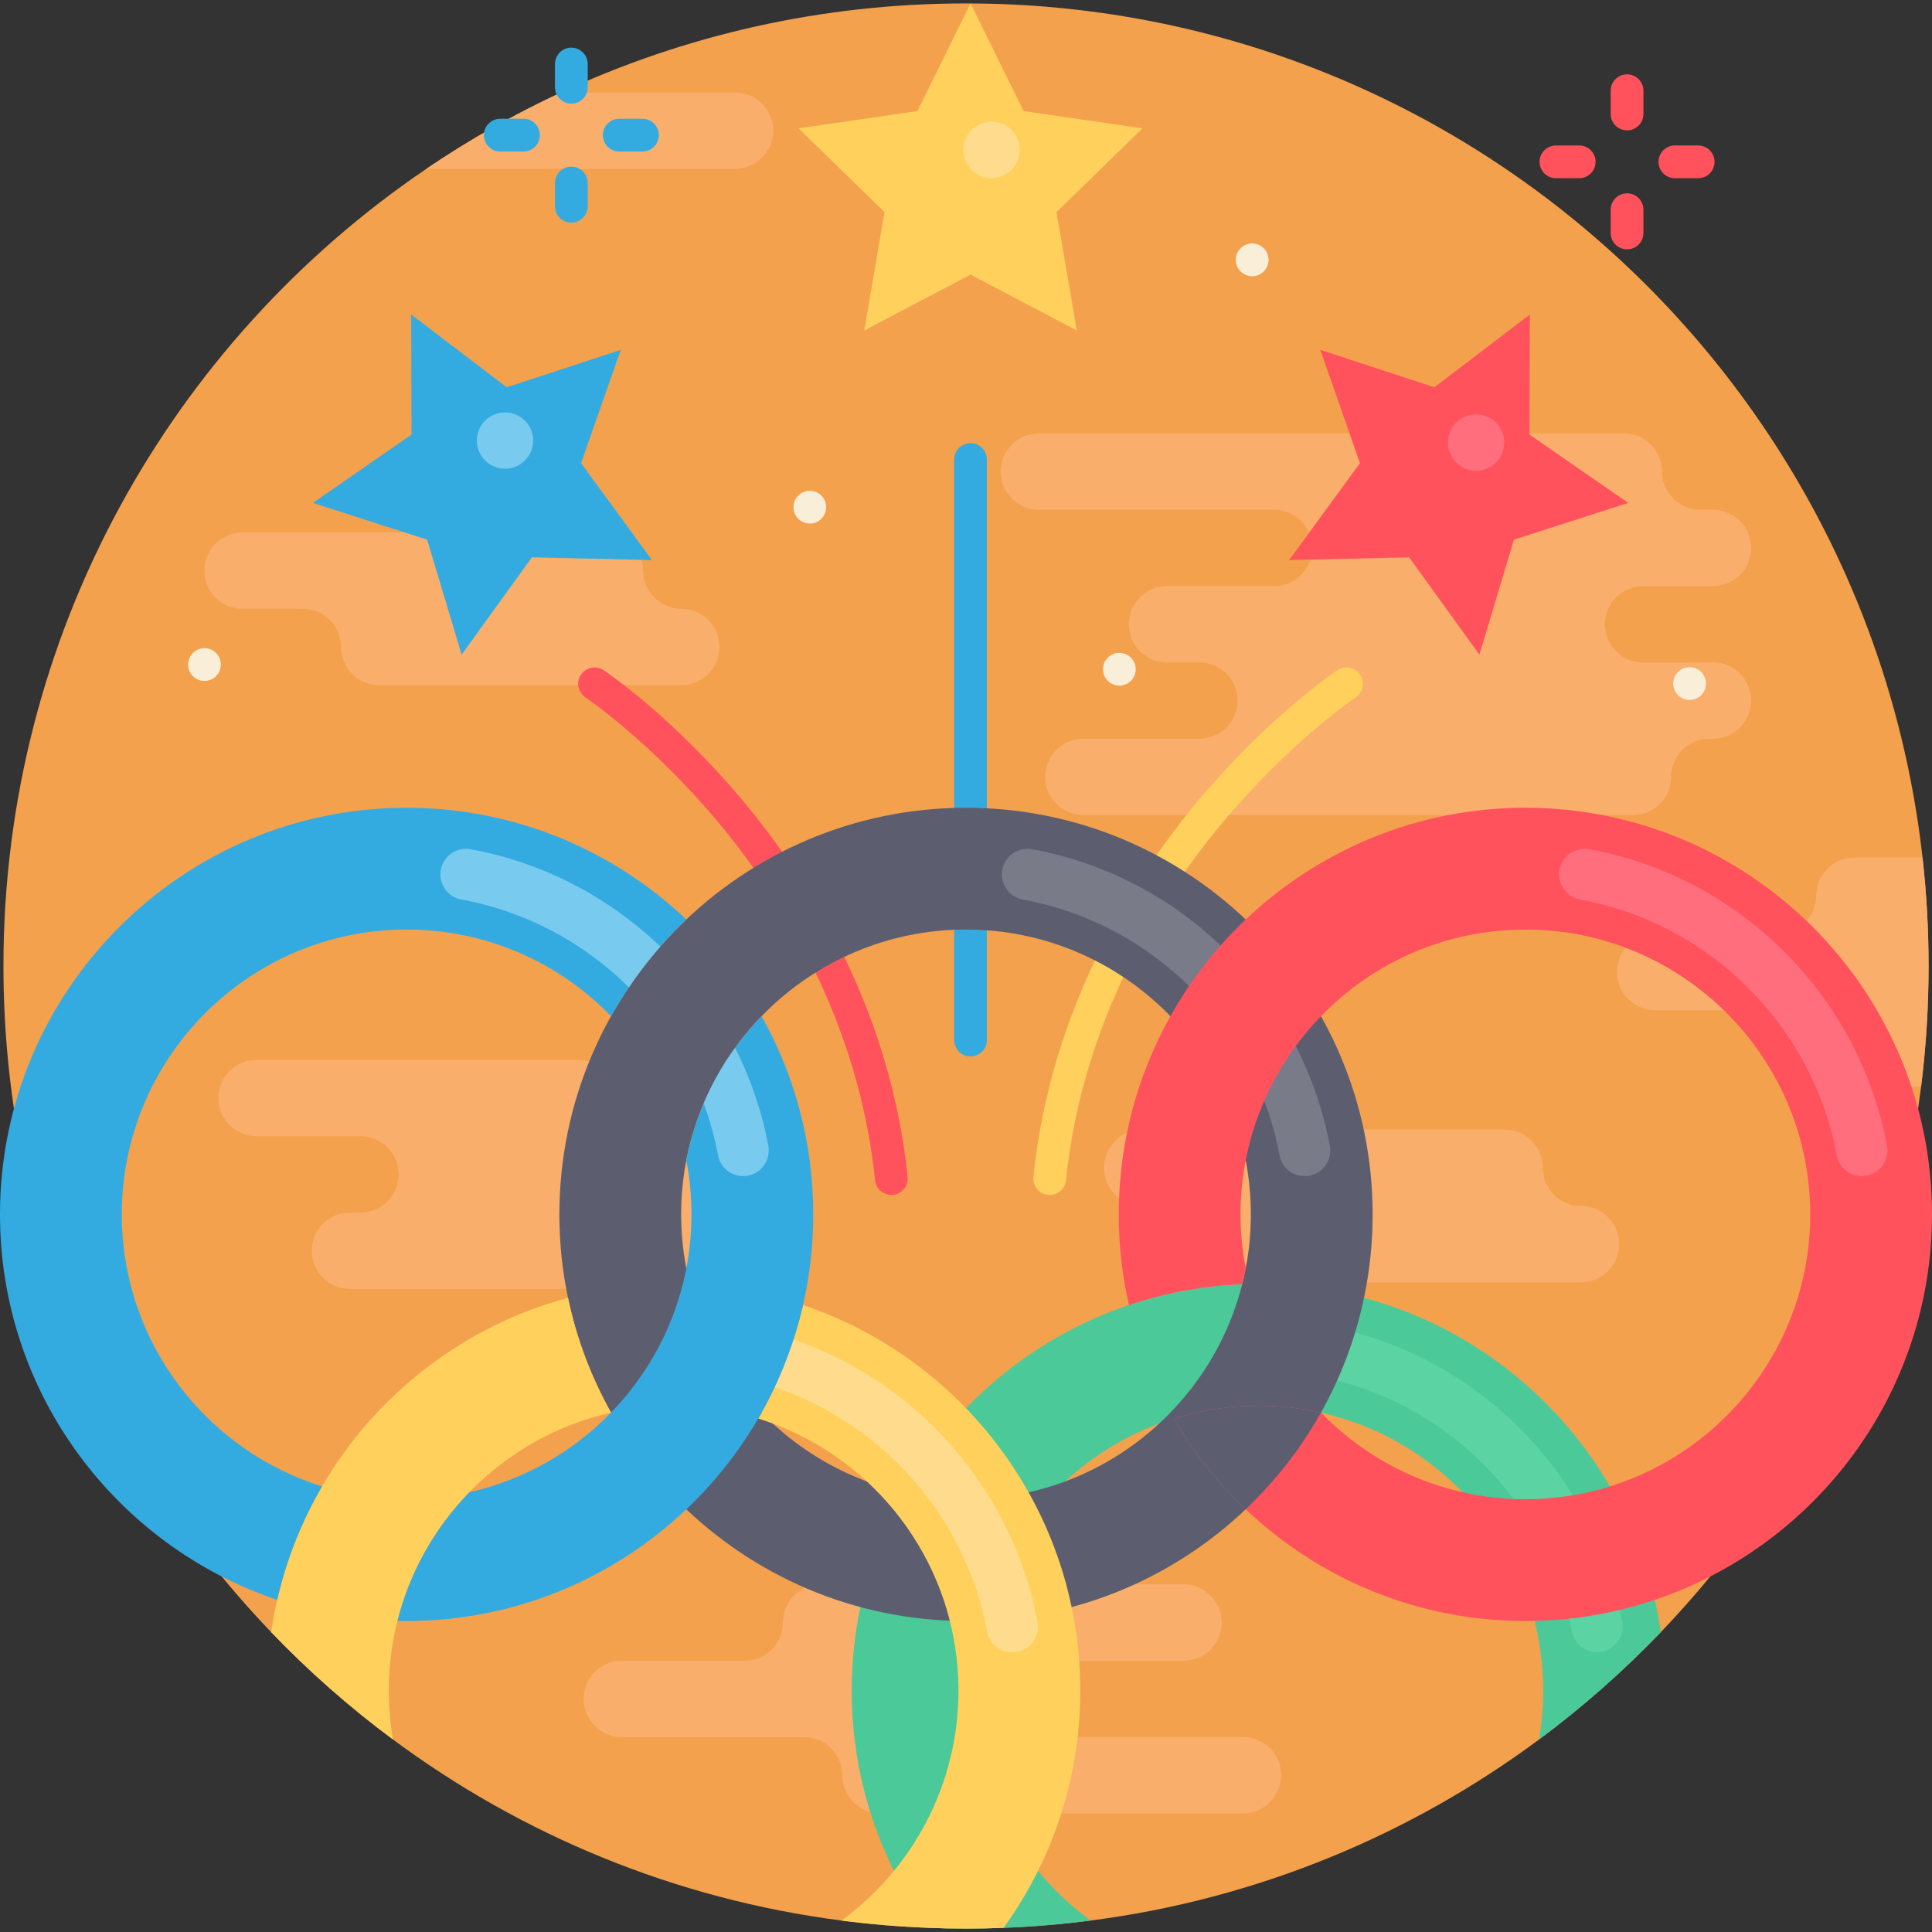 <?xml version="1.0" encoding="iso-8859-1"?>
<!-- Generator: Adobe Illustrator 19.0.0, SVG Export Plug-In . SVG Version: 6.00 Build 0)  -->
<svg xmlns="http://www.w3.org/2000/svg" xmlns:xlink="http://www.w3.org/1999/xlink" version="1.1" id="Capa_1" x="0px" y="0px" viewBox="0 0 512 512" style="enable-background:new 0 0 512 512;" xml:space="preserve">
<rect x="0" y="0" width="512" height="512" fill="#333333" stroke="none"/>
<path style="fill:#F4A14E;" d="M511.092,256c0,10.818-0.677,21.48-1.978,31.943c-6.976,55.807-31.975,106.013-68.989,144.599  c-9.933,10.36-20.73,19.876-32.277,28.455c-34.088,25.28-74.694,42.272-118.84,47.967c-7.58,0.989-15.264,1.635-23.031,1.926  c-3.311,0.135-6.632,0.198-9.975,0.198s-6.674-0.062-9.985-0.198c-7.767-0.302-15.451-0.947-23.02-1.926  c-44.156-5.706-84.762-22.687-118.851-47.978c-11.547-8.569-22.344-18.085-32.277-28.445C27.922,386.71,0.914,324.51,0.914,256  c0-87.876,44.438-165.381,112.073-211.255c11.286-7.653,23.218-14.431,35.702-20.23c32.62-15.149,68.978-23.604,107.314-23.604  c131.168,0,239.211,99.006,253.486,226.363C510.551,236.707,511.092,246.286,511.092,256z"/>
<g>
	<path style="fill:#F9AF6B;" d="M464.064,145.212L464.064,145.212c0-5.585-4.527-10.112-10.112-10.112h-3.37   c-5.585,0-10.112-4.527-10.112-10.112l0,0c0-5.585-4.527-10.112-10.112-10.112H275.314c-5.585,0-10.112,4.527-10.112,10.112l0,0   c0,5.585,4.527,10.112,10.112,10.112h62.355c5.585,0,10.112,4.527,10.112,10.112l0,0c0,5.585-4.527,10.112-10.112,10.112H309.27   c-5.585,0-10.112,4.527-10.112,10.112l0,0c0,5.585,4.527,10.112,10.112,10.112h8.579c5.585,0,10.112,4.527,10.112,10.112l0,0   c0,5.585-4.527,10.112-10.112,10.112h-30.738c-5.585,0-10.112,4.527-10.112,10.112l0,0c0,5.585,4.527,10.112,10.112,10.112h145.626   c5.585,0,10.112-4.527,10.112-10.112l0,0c0-5.585,4.527-10.112,10.112-10.112h0.993c5.585,0,10.112-4.527,10.112-10.112l0,0   c0-5.585-4.527-10.112-10.112-10.112h-18.538c-5.585,0-10.112-4.527-10.112-10.112l0,0c0-5.585,4.527-10.112,10.112-10.112h18.538   C459.537,155.324,464.064,150.797,464.064,145.212z"/>
	<path style="fill:#F9AF6B;" d="M163.305,291.009L163.305,291.009c0-5.585-4.527-10.112-10.112-10.112h-85.21   c-5.585,0-10.112,4.527-10.112,10.112l0,0c0,5.585,4.527,10.112,10.112,10.112h27.562c5.585,0,10.112,4.527,10.112,10.112l0,0   c0,5.585-4.527,10.112-10.112,10.112h-2.81c-5.585,0-10.112,4.527-10.112,10.112l0,0c0,5.585,4.527,10.112,10.112,10.112h81.668   c5.585,0,10.112-4.527,10.112-10.112l0,0c0-5.585,4.527-10.112,10.112-10.112h2.81c5.585,0,10.112-4.527,10.112-10.112l0,0   c0-5.585-4.527-10.112-10.112-10.112h-24.02C167.832,301.121,163.305,296.593,163.305,291.009z"/>
	<path style="fill:#F9AF6B;" d="M270.962,450.223L270.962,450.223c0-5.585,4.527-10.112,10.112-10.112h32.585   c5.585,0,10.112-4.527,10.112-10.112l0,0c0-5.585-4.527-10.112-10.112-10.112h-96.06c-5.585,0-10.112,4.527-10.112,10.112l0,0   c0,5.585-4.527,10.112-10.112,10.112H164.79c-5.585,0-10.112,4.527-10.112,10.112l0,0c0,5.585,4.527,10.112,10.112,10.112h48.315   c5.585,0,10.112,4.527,10.112,10.112l0,0c0,5.585,4.527,10.112,10.112,10.112h96.06c5.585,0,10.112-4.527,10.112-10.112l0,0   c0-5.585-4.527-10.112-10.112-10.112h-48.315C275.489,460.335,270.962,455.807,270.962,450.223z"/>
	<path style="fill:#F9AF6B;" d="M511.092,256c0,10.818-0.677,21.48-1.978,31.943h-1.957c-2.79,0-5.32-1.135-7.142-2.967   c-1.832-1.832-2.967-4.352-2.967-7.153c0-5.581-4.529-10.11-10.11-10.11h-48.321c-2.79,0-5.32-1.135-7.153-2.957   c-1.822-1.832-2.957-4.363-2.957-7.153c0-5.581,4.529-10.11,10.11-10.11h32.589c2.79,0,5.32-1.135,7.153-2.957   c1.822-1.832,2.957-4.363,2.957-7.153c0-5.591,4.529-10.11,10.11-10.11h18.064C510.551,236.707,511.092,246.286,511.092,256z"/>
	<path style="fill:#F9AF6B;" d="M204.902,34.635c0,5.581-4.529,10.11-10.11,10.11h-81.805c11.286-7.653,23.218-14.431,35.702-20.23   h46.103c2.79,0,5.32,1.135,7.153,2.967C203.767,29.304,204.902,31.844,204.902,34.635z"/>
	<path style="fill:#F9AF6B;" d="M408.862,309.478L408.862,309.478c0-5.585-4.527-10.112-10.111-10.112H302.69   c-5.584,0-10.111,4.527-10.111,10.111v0.001c0,5.584,4.527,10.111,10.111,10.111h16.01c5.584,0,10.111,4.527,10.111,10.111v0.001   c0,5.584,4.527,10.111,10.111,10.111h80.051c5.584,0,10.111-4.527,10.111-10.111V329.7c0-5.584-4.527-10.111-10.111-10.111l0,0   C413.389,319.59,408.862,315.063,408.862,309.478z"/>
	<path style="fill:#F9AF6B;" d="M170.432,151.219L170.432,151.219c0-5.585-4.527-10.112-10.111-10.112H64.26   c-5.584,0-10.111,4.527-10.111,10.111v0.001c0,5.584,4.527,10.111,10.111,10.111h16.01c5.584,0,10.111,4.527,10.111,10.111v0.001   c0,5.584,4.527,10.111,10.111,10.111h80.051c5.584,0,10.111-4.527,10.111-10.111v-0.001c0-5.584-4.527-10.111-10.111-10.111l0,0   C174.959,161.331,170.432,156.804,170.432,151.219z"/>
</g>
<polygon style="fill:#FFD15C;" points="257.197,0.911 271.277,29.44 302.761,34.015 279.979,56.223 285.358,87.579 257.197,72.774   229.038,87.579 234.415,56.223 211.633,34.015 243.117,29.44 "/>
<polygon style="fill:#34ABE0;" points="108.973,83.351 134.28,102.63 164.509,92.713 153.994,122.739 172.767,148.424   140.96,147.702 122.333,173.494 113.192,143.021 82.907,133.275 109.064,115.165 "/>
<g>
	<polygon style="fill:#FF525D;" points="405.422,83.351 380.115,102.63 349.885,92.713 360.402,122.739 341.629,148.424    373.435,147.702 392.061,173.494 401.203,143.021 431.489,133.275 405.331,115.165  "/>
	<path style="fill:#FF525D;" d="M431.185,34.548c-2.396,0-4.339-1.943-4.339-4.339v-6.165c0-2.396,1.943-4.339,4.339-4.339   s4.339,1.943,4.339,4.339v6.165C435.523,32.607,433.58,34.548,431.185,34.548z"/>
	<path style="fill:#FF525D;" d="M431.185,66.076c-2.396,0-4.339-1.943-4.339-4.339v-6.165c0-2.396,1.943-4.339,4.339-4.339   s4.339,1.943,4.339,4.339v6.165C435.523,64.134,433.58,66.076,431.185,66.076z"/>
	<path style="fill:#FF525D;" d="M450.03,47.23h-6.165c-2.396,0-4.339-1.943-4.339-4.339s1.943-4.339,4.339-4.339h6.165   c2.396,0,4.339,1.943,4.339,4.339S452.427,47.23,450.03,47.23z"/>
	<path style="fill:#FF525D;" d="M418.503,47.23h-6.165c-2.396,0-4.339-1.943-4.339-4.339s1.943-4.339,4.339-4.339h6.165   c2.396,0,4.339,1.943,4.339,4.339S420.899,47.23,418.503,47.23z"/>
</g>
<g>
	<path style="fill:#34ABE0;" d="M151.411,27.474c-2.396,0-4.339-1.943-4.339-4.339v-6.164c0-2.396,1.943-4.339,4.339-4.339   s4.339,1.943,4.339,4.339v6.164C155.75,25.531,153.807,27.474,151.411,27.474z"/>
	<path style="fill:#34ABE0;" d="M151.411,59c-2.396,0-4.339-1.943-4.339-4.339v-6.164c0-2.396,1.943-4.339,4.339-4.339   s4.339,1.943,4.339,4.339v6.164C155.75,57.058,153.807,59,151.411,59z"/>
	<path style="fill:#34ABE0;" d="M170.257,40.155h-6.164c-2.396,0-4.339-1.943-4.339-4.339s1.943-4.339,4.339-4.339h6.164   c2.396,0,4.339,1.943,4.339,4.339S172.654,40.155,170.257,40.155z"/>
	<path style="fill:#34ABE0;" d="M138.73,40.155h-6.164c-2.396,0-4.339-1.943-4.339-4.339s1.943-4.339,4.339-4.339h6.164   c2.396,0,4.339,1.943,4.339,4.339S141.126,40.155,138.73,40.155z"/>
</g>
<path style="fill:#FFD15C;" d="M278.183,316.669c-0.15,0-0.3-0.007-0.452-0.024c-2.383-0.246-4.116-2.378-3.869-4.761  c4.627-44.767,26.261-78.87,43.594-99.598c18.759-22.431,36.241-34.187,36.976-34.676c1.994-1.326,4.687-0.788,6.016,1.207  c1.328,1.994,0.788,4.685-1.205,6.014l0,0c-0.172,0.115-17.346,11.695-35.317,33.244c-16.48,19.762-37.045,52.233-41.435,94.703  C282.263,315.008,280.379,316.669,278.183,316.669z"/>
<path style="fill:#FF525D;" d="M236.212,316.669c-2.196,0-4.079-1.662-4.31-3.893c-4.39-42.469-24.955-74.941-41.435-94.703  c-17.971-21.549-35.145-33.128-35.317-33.244c-1.992-1.33-2.53-4.023-1.202-6.016s4.019-2.532,6.013-1.206  c0.735,0.489,18.218,12.245,36.976,34.676c17.334,20.728,38.967,54.832,43.594,99.598c0.247,2.383-1.486,4.516-3.869,4.761  C236.511,316.662,236.361,316.669,236.212,316.669z"/>
<path style="fill:#34ABE0;" d="M257.197,279.959c-2.396,0-4.339-1.943-4.339-4.339V121.786c0-2.396,1.943-4.339,4.339-4.339  c2.396,0,4.339,1.943,4.339,4.339V275.62C261.536,278.016,259.593,279.959,257.197,279.959z"/>
<g>
	<circle style="fill:#F9EED7;" cx="296.642" cy="177.354" r="4.339"/>
	<circle style="fill:#F9EED7;" cx="447.759" cy="181.155" r="4.339"/>
	<circle style="fill:#F9EED7;" cx="331.834" cy="68.864" r="4.339"/>
	<circle style="fill:#F9EED7;" cx="54.193" cy="176.115" r="4.339"/>
	<circle style="fill:#F9EED7;" cx="214.608" cy="134.406" r="4.339"/>
</g>
<path style="fill:#4BC999;" d="M333.477,340.252c-59.42,0-107.762,48.342-107.762,107.762c0,23.447,7.528,45.166,20.303,62.877  c3.311,0.135,6.643,0.198,9.985,0.198c11.182,0,22.198-0.718,33.005-2.124c-18.793-13.733-31.017-35.941-31.017-60.951  c0-41.616,33.87-75.486,75.486-75.486c41.626,0,75.486,33.87,75.486,75.486c0,4.425-0.385,8.767-1.114,12.984  c11.547-8.579,22.344-18.096,32.277-28.455C432.608,380.421,387.639,340.252,333.477,340.252z"/>
<path style="fill:#5BD3A2;" d="M342.983,357.915L342.983,357.915c0,3.258,2.317,6.067,5.521,6.653  c34.423,6.302,61.642,33.436,68.072,67.815c0.597,3.192,3.4,5.494,6.648,5.494h0.005c4.259,0,7.448-3.88,6.661-8.066  c-7.478-39.806-39.007-71.233-78.865-78.562C346.847,350.481,342.983,353.665,342.983,357.915z"/>
<path style="fill:#5C5E70;" d="M256.002,429.587c-59.42,0-107.762-48.342-107.762-107.762s48.342-107.762,107.762-107.762  s107.762,48.342,107.762,107.762S315.422,429.587,256.002,429.587z M256.002,246.34c-41.623,0-75.486,33.862-75.486,75.486  s33.862,75.486,75.486,75.486s75.486-33.862,75.486-75.486S297.624,246.34,256.002,246.34z"/>
<path style="fill:#FFD15C;" d="M283.99,425.9c-2.259-10.828-6.153-21.063-11.411-30.434c-12.984-23.145-34.255-41.033-59.764-49.612  c-2.311,10.11-6.049,19.678-10.974,28.497c-0.302,0.521-0.604,1.052-0.906,1.572c1.312,0.406,2.613,0.854,3.894,1.333  c9.298,3.467,17.721,8.715,24.874,15.326c10.578,9.766,18.366,22.521,22,36.91c1.499,5.935,2.301,12.14,2.301,18.523  c0,25.009-12.223,47.217-31.006,60.951c7.569,0.979,15.253,1.624,23.02,1.926c3.311,0.135,6.643,0.198,9.985,0.198  c3.342,0,6.664-0.062,9.975-0.198c12.775-17.71,20.303-39.429,20.303-62.877C286.281,440.435,285.489,433.042,283.99,425.9z   M85.343,393.915c-5.383,9.246-9.433,19.356-11.88,30.069c-0.646,2.811-1.177,5.664-1.593,8.559  c9.933,10.36,20.73,19.876,32.277,28.445c-0.729-4.217-1.114-8.548-1.114-12.973c0-6.362,0.791-12.546,2.291-18.46  c3.28-13.046,9.975-24.749,19.064-34.099c10.027-10.328,22.979-17.804,37.503-21.073c0.01-0.01,0.031-0.031,0.042-0.042  c-5.258-9.36-9.142-19.585-11.401-30.402C122.815,351.393,99.483,369.655,85.343,393.915z"/>
<path style="fill:#797B89;" d="M265.504,231.723L265.504,231.723c0,3.258,2.317,6.067,5.521,6.653  c34.423,6.302,61.642,33.436,68.072,67.815c0.597,3.192,3.4,5.494,6.648,5.494h0.005c4.259,0,7.448-3.88,6.661-8.066  c-7.478-39.806-39.007-71.233-78.865-78.562C269.367,224.289,265.504,227.473,265.504,231.723z"/>
<path style="fill:#FF525D;" d="M404.238,214.063c-28.684,0-54.787,11.266-74.111,29.611c-7.882,7.465-14.629,16.107-19.959,25.634  c-8.715,15.545-13.691,33.463-13.691,52.517c0,8.257,0.937,16.305,2.707,24.03c9.485-3.196,19.553-5.112,30.007-5.518  c0.354-1.385,0.666-2.78,0.937-4.196c-0.906-4.633-1.374-9.423-1.374-14.316s0.469-9.693,1.374-14.327  c2.822-14.681,9.922-27.862,19.949-38.19c13.723-14.16,32.932-22.968,54.162-22.968c41.626,0,75.486,33.859,75.486,75.486  c0,33.828-22.354,62.523-53.069,72.091c-7.09,2.207-14.618,3.394-22.417,3.394c-5.716,0-11.276-0.635-16.628-1.853  c-14.524-3.269-27.466-10.745-37.503-21.073c-0.021,0-0.031-0.01-0.052-0.01c-5.331-1.208-10.88-1.843-16.576-1.843  c-7.798,0-15.326,1.187-22.417,3.394c5.195,8.902,11.62,17.002,19.054,24.051c19.335,18.346,45.437,29.611,74.122,29.611  c0.812,0,1.624-0.01,2.436-0.031c11.109-0.239,21.813-2.186,31.86-5.57C481.191,409.639,512,369.262,512,321.825  C512,262.405,463.658,214.063,404.238,214.063z"/>
<path style="fill:#FFDC8D;" d="M188.023,357.915L188.023,357.915c0,3.258,2.317,6.067,5.521,6.653  c34.423,6.302,61.642,33.436,68.072,67.815c0.597,3.192,3.401,5.494,6.648,5.494h0.005c4.259,0,7.448-3.88,6.661-8.066  c-7.478-39.806-39.007-71.233-78.865-78.562C191.886,350.481,188.023,353.665,188.023,357.915z"/>
<path style="fill:#34ABE0;" d="M107.762,214.063C48.342,214.063,0,262.405,0,321.825c0,47.436,30.808,87.813,73.466,102.161  c2.447-10.714,6.497-20.824,11.88-30.069c-30.715-9.579-53.069-38.274-53.069-72.091c0-41.626,33.87-75.486,75.486-75.486  c21.23,0,40.45,8.808,54.173,22.968c1.468-2.624,3.04-5.175,4.717-7.653c2.551-3.779,5.331-7.382,8.329-10.807  c2.186-2.499,4.498-4.894,6.903-7.174C162.559,225.339,136.457,214.063,107.762,214.063z M201.833,269.308  c-2.53,2.613-4.883,5.414-7.018,8.371c-3.311,4.56-6.112,9.506-8.329,14.754c-2.041,4.8-3.602,9.85-4.602,15.097  c0.895,4.623,1.364,9.412,1.364,14.295c0,4.883-0.469,9.662-1.364,14.285c-0.271,1.406-0.573,2.801-0.927,4.175  c0,0.01,0,0.031-0.01,0.042c-3.28,13.004-9.954,24.686-19.012,34.015c-0.01,0.01-0.031,0.031-0.042,0.042  c-10.027,10.329-22.979,17.804-37.503,21.073c-9.089,9.35-15.784,21.053-19.064,34.099c0.812,0.021,1.624,0.031,2.436,0.031  c28.684,0,54.787-11.266,74.122-29.611c7.434-7.049,13.868-15.149,19.054-24.051c0.302-0.521,0.604-1.052,0.906-1.572  c4.925-8.808,8.663-18.366,10.964-28.466c0.01-0.01,0.01-0.021,0.01-0.031c1.77-7.726,2.707-15.774,2.707-24.03  C215.524,302.772,210.547,284.853,201.833,269.308z"/>
<g>
	<path style="fill:#78CAEF;" d="M124.744,225.058c19.293,3.55,36.629,12.734,50.237,25.79c-2.999,3.425-5.779,7.028-8.329,10.807   c-11.901-11.828-27.268-20.136-44.427-23.281c-3.207-0.583-5.518-3.394-5.518-6.653   C116.706,227.474,120.569,224.288,124.744,225.058z"/>
	<path style="fill:#78CAEF;" d="M196.95,311.684h-0.01c-3.238,0-6.049-2.301-6.643-5.497c-0.885-4.737-2.166-9.329-3.811-13.754   c2.218-5.248,5.018-10.193,8.329-14.754c4.081,8.08,7.07,16.784,8.798,25.936C204.394,307.801,201.208,311.684,196.95,311.684z"/>
</g>
<path style="fill:#5C5E70;" d="M311.063,375.925c5.195,8.902,11.62,17.002,19.054,24.051c7.871-7.455,14.608-16.086,19.939-25.603  c-5.331-1.208-10.88-1.843-16.576-1.843C325.681,372.531,318.153,373.718,311.063,375.925z"/>
<g>
	<path style="fill:#FF6E7C;" d="M413.177,231.723L413.177,231.723c0,3.258,2.317,6.067,5.521,6.653   c34.423,6.302,61.642,33.436,68.072,67.815c0.597,3.192,3.4,5.494,6.648,5.494h0.005c4.259,0,7.448-3.88,6.661-8.066   c-7.478-39.806-39.007-71.233-78.865-78.562C417.04,224.289,413.177,227.473,413.177,231.723z"/>
	<circle style="fill:#FF6E7C;" cx="391.182" cy="117.278" r="7.462"/>
</g>
<circle style="fill:#FFDC8D;" cx="262.773" cy="39.721" r="7.462"/>
<circle style="fill:#78CAEF;" cx="133.833" cy="116.758" r="7.462"/>
<g>
</g>
<g>
</g>
<g>
</g>
<g>
</g>
<g>
</g>
<g>
</g>
<g>
</g>
<g>
</g>
<g>
</g>
<g>
</g>
<g>
</g>
<g>
</g>
<g>
</g>
<g>
</g>
<g>
</g>
</svg>
